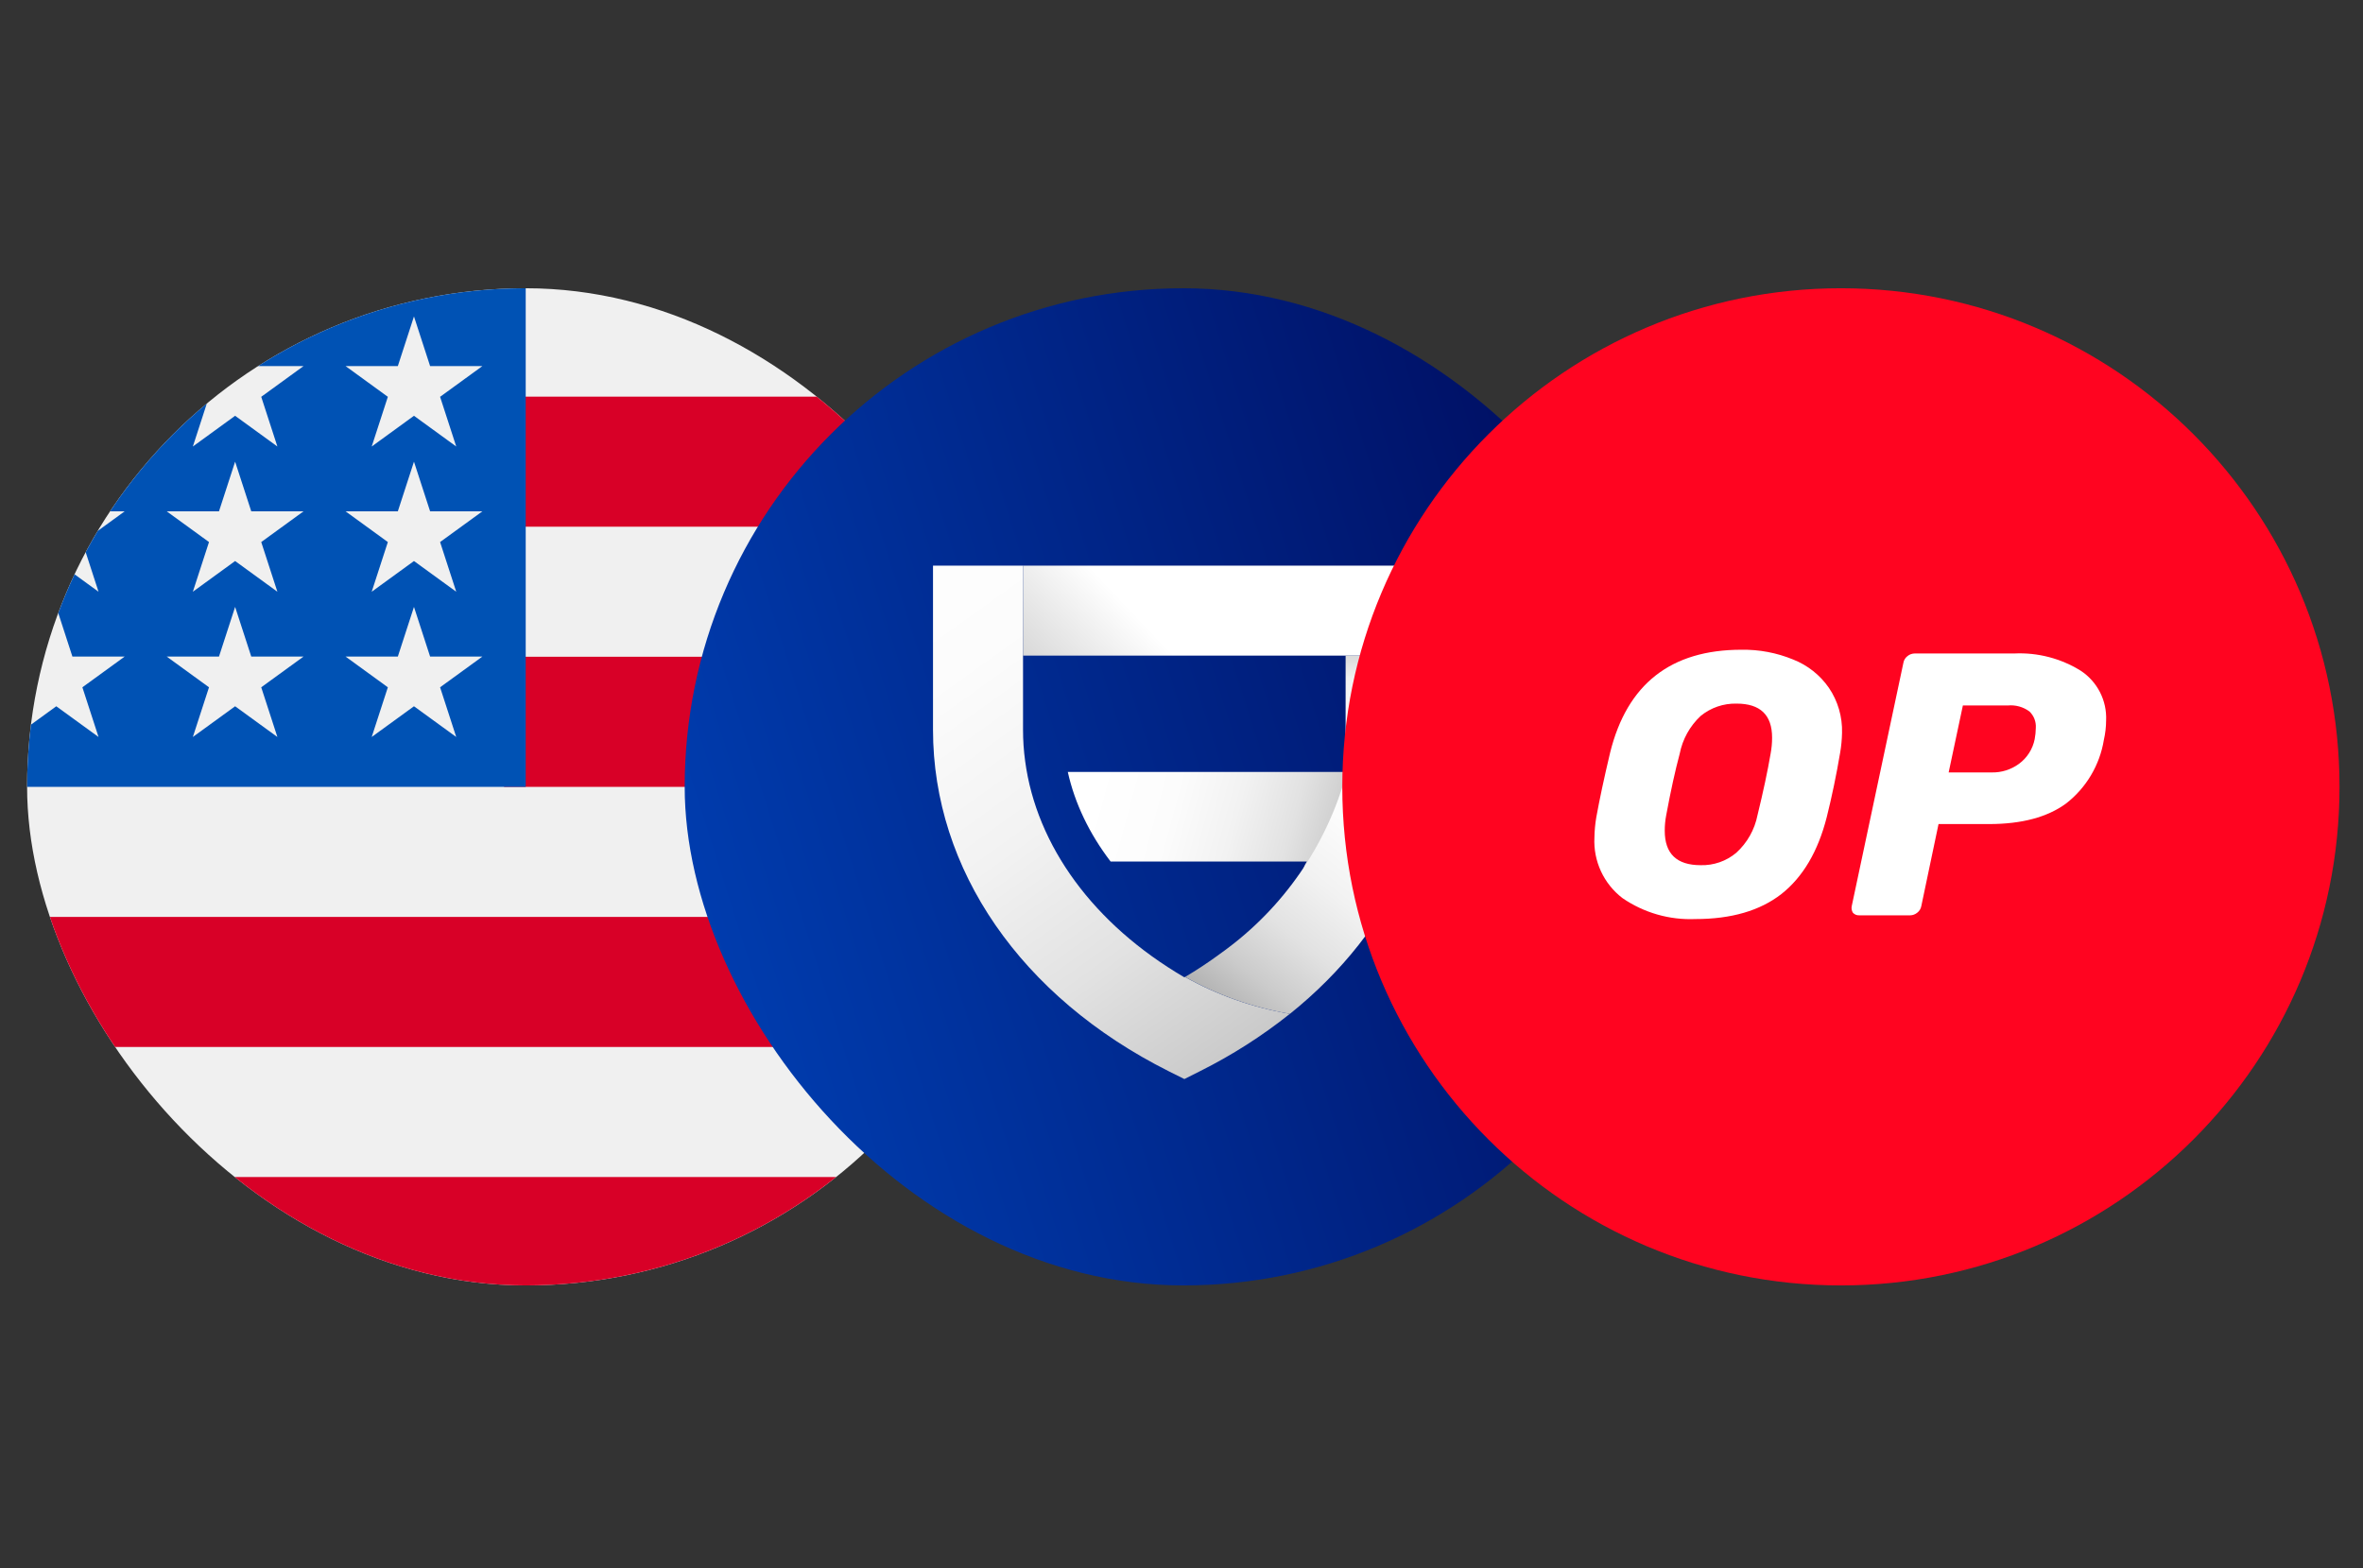 <svg width="327" height="217" viewBox="0 0 327 217" fill="none" xmlns="http://www.w3.org/2000/svg">
<rect x="0" y="0" width="327" height="217" fill="#333333" stroke="none"/>
<g clip-path="url(#clip0_313_28827)">
<path d="M72.75 177.891C110.858 177.891 141.75 146.998 141.75 108.891C141.75 70.783 110.858 39.891 72.75 39.891C34.642 39.891 3.75 70.783 3.75 108.891C3.75 146.998 34.642 177.891 72.75 177.891Z" fill="#F0F0F0"/>
<path d="M69.754 108.891H141.754C141.754 102.663 140.924 96.63 139.377 90.891H69.754V108.891Z" fill="#D80027"/>
<path d="M69.754 72.891H131.626C127.403 65.998 122.002 59.906 115.705 54.891H69.754V72.891Z" fill="#D80027"/>
<path d="M72.752 177.891C88.991 177.891 103.917 172.278 115.704 162.891H29.801C41.587 172.278 56.513 177.891 72.752 177.891Z" fill="#D80027"/>
<path d="M13.879 144.891H131.625C135.016 139.358 137.645 133.309 139.375 126.891H6.129C7.858 133.309 10.488 139.358 13.879 144.891Z" fill="#D80027"/>
<path d="M35.712 50.666H42L36.151 54.915L38.385 61.791L32.537 57.541L26.688 61.791L28.618 55.851C23.468 60.141 18.955 65.166 15.235 70.766H17.25L13.527 73.471C12.947 74.438 12.391 75.421 11.857 76.419L13.635 81.891L10.319 79.481C9.494 81.228 8.74 83.014 8.062 84.837L10.021 90.866H17.25L11.401 95.115L13.635 101.991L7.787 97.742L4.283 100.287C3.933 103.106 3.75 105.977 3.75 108.891H72.75C72.75 70.783 72.75 66.291 72.75 39.891C59.119 39.891 46.413 43.845 35.712 50.666ZM38.385 101.991L32.537 97.742L26.688 101.991L28.922 95.115L23.073 90.866H30.303L32.537 83.99L34.771 90.866H42L36.151 95.115L38.385 101.991ZM36.151 75.015L38.385 81.891L32.537 77.641L26.688 81.891L28.922 75.015L23.073 70.766H30.303L32.537 63.891L34.771 70.766H42L36.151 75.015ZM63.135 101.991L57.287 97.742L51.438 101.991L53.672 95.115L47.824 90.866H55.053L57.287 83.99L59.521 90.866H66.75L60.901 95.115L63.135 101.991ZM60.901 75.015L63.135 81.891L57.287 77.641L51.438 81.891L53.672 75.015L47.824 70.766H55.053L57.287 63.891L59.521 70.766H66.75L60.901 75.015ZM60.901 54.915L63.135 61.791L57.287 57.541L51.438 61.791L53.672 54.915L47.824 50.666H55.053L57.287 43.791L59.521 50.666H66.75L60.901 54.915Z" fill="#0052B4"/>
</g>
<g clip-path="url(#clip1_313_28827)">
<path d="M163.75 177.891C201.858 177.891 232.75 146.998 232.75 108.891C232.75 70.783 201.858 39.891 163.75 39.891C125.642 39.891 94.75 70.783 94.75 108.891C94.75 146.998 125.642 177.891 163.75 177.891Z" fill="url(#paint0_linear_313_28827)"/>
<path d="M186.372 106.832C190.725 112.641 177.979 123.869 180.843 119.232H153.693C150.756 115.391 148.736 111.19 147.766 106.832H186.372Z" fill="url(#paint1_linear_313_28827)"/>
<path d="M178.503 140.303C174.644 143.379 170.473 146.04 166.058 148.243L163.898 149.331L161.726 148.248C141.299 137.997 129.113 120.341 129.113 100.993V78.275H141.571V100.993C141.569 102.442 141.667 103.889 141.864 105.325C143.433 117.08 151.367 127.924 163.852 135.225C163.863 135.236 163.877 135.246 163.891 135.253C163.904 135.246 163.911 135.238 163.925 135.232L163.977 135.199C168.49 137.722 173.403 139.449 178.503 140.303Z" fill="url(#paint2_linear_313_28827)"/>
<path d="M198.299 106.832C197.722 111.322 196.491 115.704 194.644 119.837C191.229 127.511 185.74 134.495 178.51 140.306C173.414 139.451 168.502 137.725 163.992 135.202C165.621 134.241 167.201 133.199 168.725 132.079C168.877 131.98 169.023 131.874 169.163 131.76C177.602 125.683 183.682 116.877 186.373 106.832H198.299Z" fill="url(#paint3_linear_313_28827)"/>
<path d="M198.682 78.279H141.57V90.732H198.682V78.279Z" fill="url(#paint4_linear_313_28827)"/>
<path d="M198.683 90.732V100.993C198.683 101.417 198.67 101.843 198.657 102.268H186.191C186.204 101.842 186.21 101.417 186.21 100.993V90.732H198.683Z" fill="url(#paint5_linear_313_28827)"/>
</g>
<path d="M254.75 177.891C292.857 177.891 323.75 146.998 323.75 108.891C323.75 70.783 292.857 39.891 254.75 39.891C216.642 39.891 185.75 70.783 185.75 108.891C185.75 146.998 216.642 177.891 254.75 177.891Z" fill="#FF0420"/>
<path d="M234.618 127.188C231.028 127.341 227.486 126.324 224.524 124.29C223.245 123.313 222.222 122.038 221.546 120.577C220.87 119.116 220.559 117.512 220.642 115.904C220.658 114.968 220.744 114.033 220.901 113.11C221.35 110.621 221.988 107.636 222.816 104.154C225.163 94.664 231.219 89.918 240.985 89.918C243.432 89.878 245.863 90.336 248.128 91.265C250.138 92.053 251.869 93.422 253.097 95.199C254.336 97.029 254.968 99.202 254.907 101.411C254.889 102.33 254.803 103.247 254.648 104.154C254.13 107.225 253.509 110.21 252.785 113.11C251.578 117.837 249.49 121.374 246.522 123.72C243.556 126.033 239.588 127.188 234.618 127.188ZM235.344 119.734C237.136 119.784 238.886 119.177 240.262 118.026C241.783 116.647 242.817 114.813 243.212 112.798C244.006 109.555 244.609 106.726 245.022 104.309C245.16 103.575 245.23 102.83 245.229 102.083C245.229 98.942 243.59 97.372 240.312 97.373C238.504 97.329 236.741 97.935 235.342 99.081C233.85 100.475 232.835 102.304 232.443 104.309C231.822 106.621 231.201 109.45 230.58 112.798C230.44 113.515 230.37 114.243 230.373 114.973C230.373 118.147 232.03 119.734 235.344 119.734Z" fill="white"/>
<path d="M257.289 126.672C257.125 126.682 256.96 126.654 256.808 126.592C256.656 126.529 256.519 126.433 256.409 126.311C256.237 126.032 256.181 125.697 256.254 125.379L263.398 91.731C263.46 91.36 263.663 91.027 263.963 90.799C264.24 90.57 264.587 90.443 264.947 90.437H278.716C281.959 90.278 285.172 91.109 287.931 92.818C289.065 93.561 289.986 94.587 290.604 95.794C291.22 97.002 291.513 98.349 291.451 99.704C291.446 100.61 291.342 101.512 291.14 102.396C290.569 105.883 288.702 109.027 285.912 111.196C283.323 113.094 279.769 114.043 275.248 114.043H268.261L265.88 125.379C265.817 125.75 265.615 126.084 265.314 126.311C265.038 126.54 264.691 126.668 264.332 126.674L257.289 126.672ZM275.614 106.898C276.97 106.928 278.298 106.509 279.393 105.708C280.519 104.881 281.295 103.662 281.567 102.292C281.663 101.779 281.715 101.26 281.722 100.739C281.752 100.318 281.687 99.895 281.536 99.501C281.384 99.108 281.146 98.752 280.842 98.46C279.978 97.823 278.909 97.527 277.84 97.632H271.629L269.661 106.898H275.614Z" fill="white"/>
<defs>
<linearGradient id="paint0_linear_313_28827" x1="232.75" y1="39.891" x2="67.618" y2="92.139" gradientUnits="userSpaceOnUse">
<stop stop-color="#000756"/>
<stop offset="1" stop-color="#0042B8"/>
</linearGradient>
<linearGradient id="paint1_linear_313_28827" x1="198.955" y1="120.827" x2="151.45" y2="108.024" gradientUnits="userSpaceOnUse">
<stop offset="0.14" stop-color="#ADADAD"/>
<stop offset="0.29" stop-color="#CBCBCB"/>
<stop offset="0.43" stop-color="#E2E2E2"/>
<stop offset="0.59" stop-color="#F2F2F2"/>
<stop offset="0.77" stop-color="#FCFCFC"/>
<stop offset="1" stop-color="white"/>
</linearGradient>
<linearGradient id="paint2_linear_313_28827" x1="181.415" y1="161.393" x2="114.265" y2="67.736" gradientUnits="userSpaceOnUse">
<stop stop-color="#ADADAD"/>
<stop offset="0.17" stop-color="#CBCBCB"/>
<stop offset="0.34" stop-color="#E2E2E2"/>
<stop offset="0.52" stop-color="#F2F2F2"/>
<stop offset="0.73" stop-color="#FCFCFC"/>
<stop offset="1" stop-color="white"/>
</linearGradient>
<linearGradient id="paint3_linear_313_28827" x1="164.766" y1="147.218" x2="196.66" y2="106.788" gradientUnits="userSpaceOnUse">
<stop offset="0.15" stop-color="#ADADAD"/>
<stop offset="0.29" stop-color="#CBCBCB"/>
<stop offset="0.44" stop-color="#E2E2E2"/>
<stop offset="0.6" stop-color="#F2F2F2"/>
<stop offset="0.77" stop-color="#FCFCFC"/>
<stop offset="1" stop-color="white"/>
</linearGradient>
<linearGradient id="paint4_linear_313_28827" x1="136.08" y1="116.85" x2="163.035" y2="91.245" gradientUnits="userSpaceOnUse">
<stop offset="0.14" stop-color="#ADADAD"/>
<stop offset="0.43" stop-color="#C9C9C9"/>
<stop offset="1" stop-color="white"/>
</linearGradient>
<linearGradient id="paint5_linear_313_28827" x1="192.437" y1="84.197" x2="192.437" y2="102.268" gradientUnits="userSpaceOnUse">
<stop offset="0.09" stop-color="#ADADAD"/>
<stop offset="0.24" stop-color="#CBCBCB"/>
<stop offset="0.425" stop-color="#E2E2E2"/>
<stop offset="0.537" stop-color="#F2F2F2"/>
<stop offset="1" stop-color="white"/>
</linearGradient>
<clipPath id="clip0_313_28827">
<rect x="3.75" y="39.891" width="138" height="138" rx="69" fill="white"/>
</clipPath>
<clipPath id="clip1_313_28827">
<rect x="94.75" y="39.891" width="138" height="138" rx="69" fill="white"/>
</clipPath>
</defs>
</svg>
